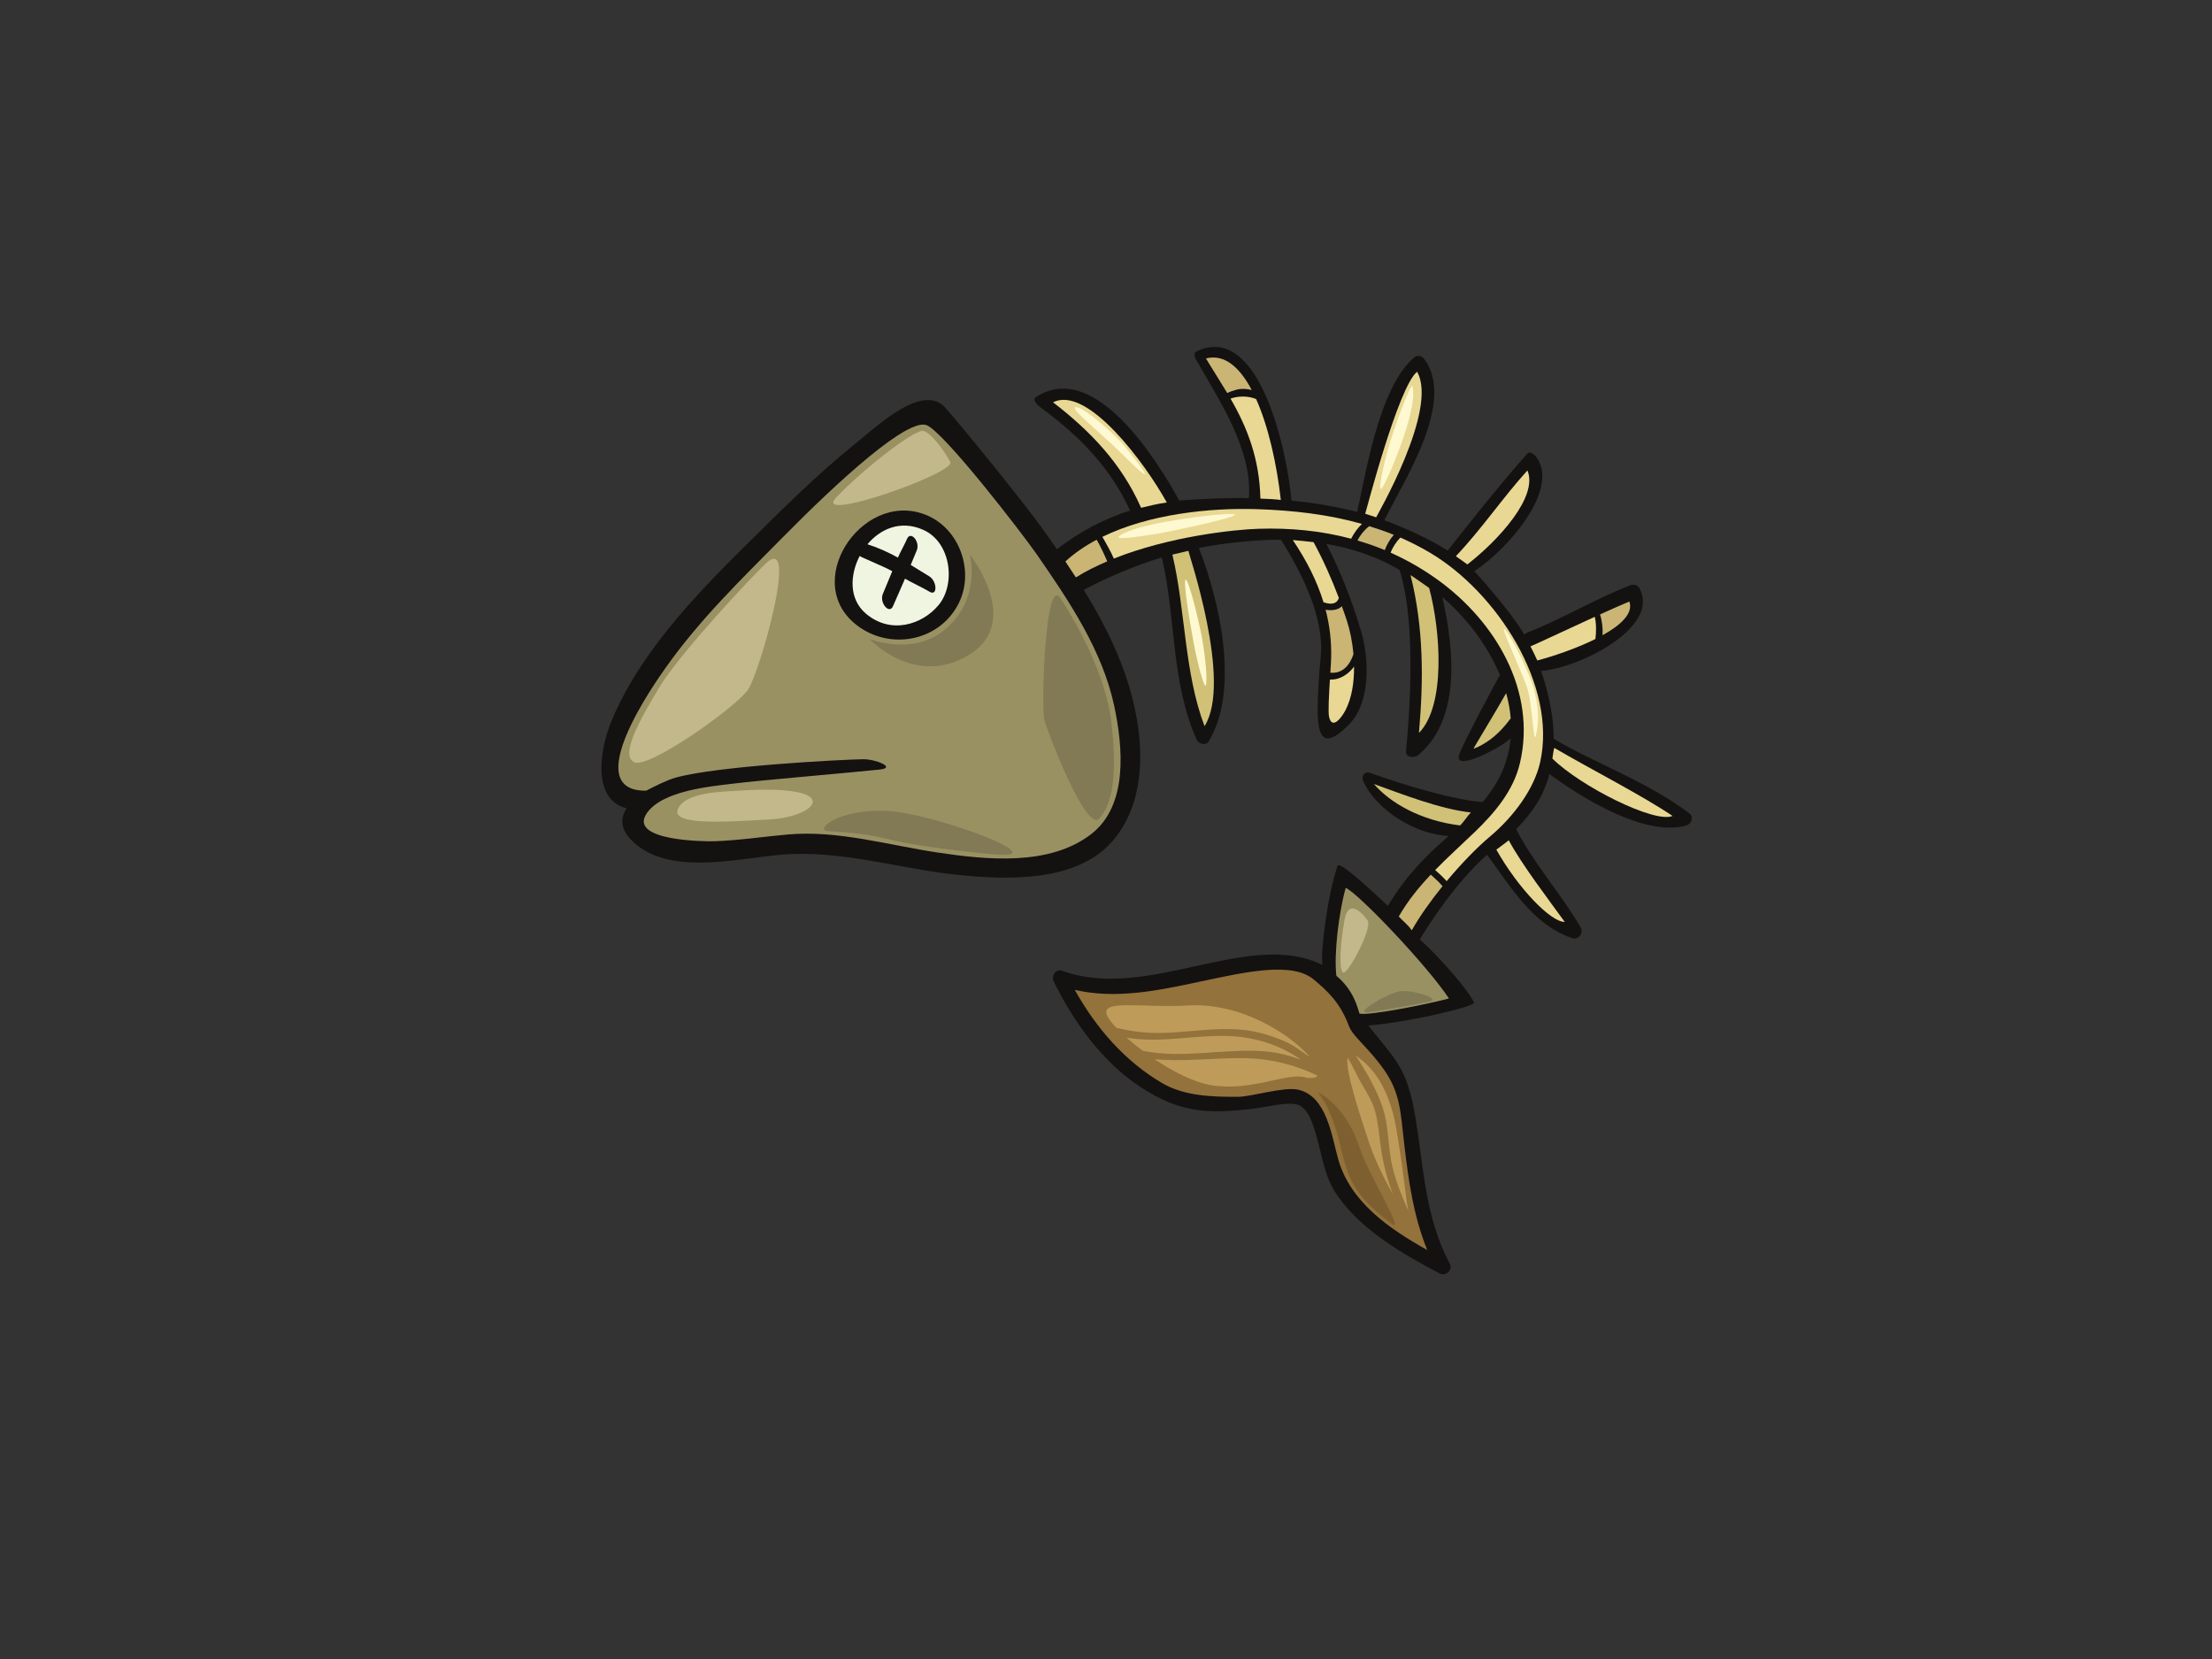 <?xml version="1.0" encoding="utf-8"?>
<!-- Generator: Adobe Illustrator 17.0.0, SVG Export Plug-In . SVG Version: 6.00 Build 0)  -->
<!DOCTYPE svg PUBLIC "-//W3C//DTD SVG 1.1//EN" "http://www.w3.org/Graphics/SVG/1.1/DTD/svg11.dtd">
<svg version="1.1" id="Layer_1" xmlns="http://www.w3.org/2000/svg" xmlns:xlink="http://www.w3.org/1999/xlink" x="0px" y="0px"
	 width="800px" height="600px" viewBox="0 0 800 600" enable-background="new 0 0 800 600" xml:space="preserve">
<rect x="0" y="0" width="800" height="600" fill="#333333" stroke="none"/>
<g>
	<path fill="#141111" d="M226.609,292.326c-12.121-2.933-10.056-20.207-5.604-31.166c9.872-24.31,30.216-45.676,48.586-63.803
		c13.12-12.945,25.358-25.308,39.74-36.894c8.148-6.562,24.481-22.187,32.635-12.92c8.141,9.272,29.224,35.42,35.715,44.558
		c1.536,2.159,3.063,4.334,4.579,6.522c7.62-5.948,17.135-11.129,26.455-13.951c-7.192-15.634-18.244-26.891-32.001-37.034
		c-1.433-1.059-3.602-2.995-2.067-4c21.496-14.136,44.576,24.176,51.859,37.413c6.848-0.69,22.145-1.133,25.142-0.864
		c1.512-17.73-11.48-36.613-18.956-49.921c-0.735-1.299-1.128-2.635,0.182-3.247c22.823-10.678,32.725,36.812,34.208,54.027
		c7.964,0.782,15.966,2.11,23.76,4.103c2.942-12.804,7.909-45.671,20.847-56.022c0.896-0.713,2.467-0.446,3.197,0.475
		c12.201,15.521-7.968,45.502-14.219,58.562c7.2,2.613,16.559,6.853,22.93,10.981c0.113-0.192,18.686-23.982,28.798-35.087
		c0.872-0.962,2.336,0.066,3.253,1.292c8.342,11.202-9.322,32.538-22.418,41.216c-0.041,0.025,13.161,14.335,18.013,22.929
		c0.224-0.241,0.532-0.451,0.927-0.609c12.7-5.034,24.462-12.085,37.17-17.126c1.408-0.56,2.861-0.352,3.617,1.051
		c7.535,13.909-21.236,28.666-35.612,29.847c2.718,7.733,4.601,16.762,4.565,24.546c14.904,8.851,33.738,15.367,49.08,26.958
		c1.646,1.243,0.827,3.889-1.291,4.449c-14.687,3.919-36.667-9.369-49.347-18.691c-1.947,7.747-5.876,13.673-11.995,19.964
		c6.284,12.379,16.386,23.583,23.34,35.569c1.139,1.958-0.868,4.604-3.076,3.847c-14.504-4.985-22.129-18.482-30.79-30.171
		c-10.864,9.608-20.475,24.153-24.344,30.636c7.079,6.273,17.442,18.179,19.618,22.79c0.693,1.467-24.48,7.296-38.215,8.344
		c2.934,3.734,6.034,7.347,8.882,11.187c5.061,6.833,6.751,13.858,8.131,22.082c3.082,18.422,3.439,35.839,12.385,52.782
		c1.276,2.412-1.386,4.796-3.699,3.571c-13.774-7.273-29.704-16.378-38.115-30.037c-3.393-5.52-4.435-12.862-6.206-18.992
		c-1.077-3.726-2.248-8.689-5.47-11.208c-3.262-2.546-10.68-0.12-18.172,0.752c-15.872,1.833-25.8,1.398-39.757-7.645
		c-14.03-9.085-24.519-23.655-31.796-38.46c-0.953-1.94,0.76-4.69,3.077-3.843c30.922,11.295,67.61-15.29,94.11-2.099
		c-0.689-4.888,1.8-25.097,5.491-35.879c0.681-2.009,13.623,10.298,18.214,14.496c4.613-7.798,10.384-14.637,17.029-20.818
		c1.612-1.498,3.251-2.963,4.882-4.437c-12.204-0.659-26.189-9.432-30.872-19.926c-0.799-1.789,0.54-3.586,2.37-2.94
		c13.056,4.604,29.86,9.708,40.843,10.601c1.525-1.824,2.97-3.736,4.263-5.784c3.493-5.539,5.326-11.369,5.867-17.265
		c-3.164,3.136-20.787,12.538-18.628,5.907c1.279-3.94,14.484-28.567,14.755-28.773c-4.484-10.879-12.223-20.853-20.866-28.255
		c4.361,18.843,6.796,44.181-8.657,57.167c-1.388,1.176-4.656,0.905-4.449-1.292c2.181-22.878,2.787-49.169-2.28-65.624
		c-9.398-5.538-18.255-7.984-26.491-9.442c5.191,10.163,9.419,20.923,12.617,31.841c2.744,9.377,3.547,25.264-4.42,33.412
		c-8.594,8.793-11.335,5.488-11.37-4.815c-0.017-5.803,0.501-13.74,1.085-19.478c1.503-14.869-7.582-31.585-14.272-42.426
		c-4.134-0.355-20.284,0.816-29.777,2.953c7.273,18.505,15.04,51.084,3.477,70.042c-0.858,1.401-3.482,0.93-4.194-0.63
		c-9.44-20.677-7.526-44.228-12.693-66.047c-9.863,3.06-19.387,7.068-28.228,11.758c8.334,13.505,15.298,27.768,18.581,43.44
		c3.324,15.885,2.978,34.138-7.877,47.058c-12.784,15.207-37.775,14.415-55.536,12.649c-21.715-2.153-42.927-9.288-64.879-7.353
		c-16.089,1.412-40.671,7.833-53.737-5.115C224.231,299.77,224.368,295.775,226.609,292.326z"/>
	<path fill="#CAB574" d="M578.677,222.209c3.919-1.775,7.647-3.433,10.604-4.675c1.53,4.307-3.16,8.589-9.701,12.214
		C579.728,227.343,579.454,224.656,578.677,222.209z"/>
	<path fill="#E8D893" d="M576.765,223.079c0.582,2.463,0.573,5.33,0.242,8.025c-7.249,3.608-15.904,6.433-21.019,7.763
		c-0.679-1.59-1.707-3.555-2.482-5.108C553.785,233.775,565.676,228.134,576.765,223.079z"/>
	<path fill="#E8D893" d="M380.859,145.512c13.445,10.334,24.688,22.082,31.718,37.875c0.043,0.092,0.056,0.178,0.086,0.27
		c3.394-0.816,5.845-1.428,9.318-1.929C414.235,167.654,393.222,139.187,380.859,145.512z"/>
	<path fill="#CAB574" d="M447.219,140.93c-1.163,0.292-2.284,0.713-3.382,1.195c-2.582-4.314-5.278-8.45-7.683-12.49
		c6.669-1.708,12.211,3.178,16.561,11.438C450.969,140.567,449.094,140.473,447.219,140.93z"/>
	<path fill="#E8D893" d="M445.03,144.157c2.953-1.02,6.474-1.009,9.268,0.173c4.462,9.974,7.473,23.555,8.931,36.485
		c-1.578-0.224-4.915-0.413-7.387-0.491C455.497,165.823,451.079,154.611,445.03,144.157z"/>
	<path fill="#E8D893" d="M512.506,134.451c-6.876,5.522-18.62,51.194-18.76,51.353c0.827,0.237,3.134,1.045,3.957,1.3
		C497.718,186.899,520.376,148.093,512.506,134.451z"/>
	<path fill="#E8D893" d="M552.414,170.135c-8.993,9.935-16.604,21.261-25.889,31.028c0.658,0.493,3.532,2.451,4.174,2.972
		C541.886,195.435,556.425,179.632,552.414,170.135z"/>
	<path fill="#E8D893" d="M604.898,295.092c-10.968-7.391-29.128-16.645-42.738-24.583c-0.151-0.083-0.54,2.442-0.726,3.828
		C571.59,284.382,598.464,297.909,604.898,295.092z"/>
	<path fill="#E8D893" d="M565.908,333.429c-5.763-7.985-15.577-20.799-20.239-29.521c-0.538,0.451-3.924,2.946-4.492,3.381
		C549.058,321.281,560.859,333.489,565.908,333.429z"/>
	<path fill="#93723B" d="M500.614,386.971c-5.887-8.381-11.292-11.941-12.804-16.006c-3.216-8.659-8.18-12.913-12.613-16.661
		c-7.807-6.594-24.417-2.865-41.445,0.764c-14.901,3.18-30.152,6.391-45.053,2.925c7.633,13.672,17.945,25.697,31.601,33.729
		c8.086,4.75,18.4,5.007,27.488,4.953c4.732-0.026,16.41-3.641,21.503-2.611c10.505,2.134,12.312,16.73,14.669,25.12
		c4.359,15.489,18.418,25.222,32.221,32.907c-5.008-12.376-6.78-25.146-8.368-38.703
		C506.537,402.495,506.496,395.349,500.614,386.971z"/>
	<path fill="#9A9163" d="M486.698,321.11c-2.454,8.687-4.327,23.802-3.372,31.807c6.329,5.233,7.723,11.726,8.343,13.657
		c3.262,0.829,23.746-3.178,32.364-5.463C516.062,349.062,491.189,322.994,486.698,321.11z"/>
	<path fill="#D0C177" d="M496.891,283.548c5.918,6.845,16.893,13.217,31.164,14.985c1.318-1.227,2.645-3.417,3.908-4.692
		C520.97,292.65,507.231,287.278,496.891,283.548z"/>
	<path fill="#D0C177" d="M532.906,270.814c8.554-3.254,13.145-10.862,13.469-10.983c-0.248-3.069-0.813-6.129-1.653-9.143
		C541.831,255.937,533.078,270.246,532.906,270.814z"/>
	<path fill="#D0C177" d="M513.179,265.08c9.72-9.821,7.889-36.881,3.696-52.433c-1.228-0.829-5.475-3.881-6.731-4.645
		C514.87,226.82,514.901,245.684,513.179,265.08z"/>
	<path fill="#E8D893" d="M484.178,216.371c-0.896,2.419-3.334,2.192-5.519,1.435c-2.375-7.761-6.174-15.179-11.1-22.489
		c1.896,0.11,5.636,0.555,7.517,0.76c3.508,6.488,6.523,13.247,9.129,20.156C484.189,216.277,484.191,216.325,484.178,216.371z"/>
	<path fill="#E8D893" d="M484.47,245.214c2.189-0.861,3.923-2.333,5.244-4.136c0.051,5.682-0.808,11.379-3.126,15.828
		c-1.324,2.543-4.807,7.254-5.912,2.333c-0.389-1.741-0.035-7.958,0.309-13.46C482.163,245.816,483.332,245.663,484.47,245.214z"/>
	<path fill="#CAB574" d="M481.207,243.288c-0.021-0.004-0.041-0.007-0.063-0.014c0.136-2.171,0.249-4.072,0.281-5.307
		c0.165-6.064-0.549-11.844-2.001-17.441c0.625,0.095,1.247,0.155,1.868,0.15c1.908-0.035,3.18-0.572,4.004-1.439
		c0.64,1.796,1.283,3.594,1.869,5.405c1.084,3.354,1.947,7.552,2.338,11.962C488.167,240.555,485.532,243.709,481.207,243.288z"/>
	<path fill="#D0C177" d="M435.637,262.622c10.17-15.955-5.875-62.802-5.849-63.408c-0.588,0.154-5.196,1.206-5.782,1.372
		C428.766,220.579,428.283,243.334,435.637,262.622z"/>
	<path fill="#E8D893" d="M519.046,314.655c4.564-4.666,9.458-9.064,14.334-13.756c7.185-6.916,13.967-14.909,16.316-24.875
		c6.116-25.944-8.68-51.153-29.738-66.342c-5.521-3.981-11.211-7.205-17.027-9.803c0.756-2.009,2.094-3.987,3.53-5.465
		c3.595,1.578,7.137,3.366,10.613,5.421c24.083,14.196,46.194,47.984,39.936,75.866c-2.119,9.451-9.406,19.515-18.136,26.84
		c-4.604,3.858-10.297,9.696-15.671,16.137C521.92,317.264,520.518,315.932,519.046,314.655z"/>
	<path fill="#CAB574" d="M521.715,320.492c-4.249,5.245-8.211,10.805-11.137,15.976c-1.343-2.012-3.089-3.247-4.698-4.997
		c3.285-5.724,7.261-10.587,11.576-15.145C518.975,317.634,520.414,319.016,521.715,320.492z"/>
	<path fill="#CAB574" d="M495.204,190.296c2.995,0.927,5.969,1.935,8.894,3.133c-1.383,1.576-2.546,3.519-3.261,5.525
		c-3.266-1.364-6.576-2.5-9.912-3.476C492.019,193.425,493.446,191.627,495.204,190.296z"/>
	<path fill="#E8D893" d="M454.533,184.145c13.05,0.415,25.801,1.868,38.042,5.335c-1.588,1.494-2.889,3.329-3.919,5.359
		c-10.862-2.912-22.079-3.956-33.489-3.602c-8.921,0.279-32.263,2.779-52.336,10.781c-1.17-2.685-2.63-5.195-3.587-6.903
		c-0.179-0.322-0.387-0.623-0.574-0.945C415.599,185.881,437.5,183.61,454.533,184.145z"/>
	<path fill="#CAB574" d="M398.999,199.801c0.334,0.736,0.893,1.9,1.462,3.213c-3.992,1.702-7.838,3.613-11.355,5.803
		c-1.248-1.93-2.516-3.849-3.799-5.754c3.32-3.057,7.149-5.649,11.313-7.866C397.482,196.696,398.292,198.225,398.999,199.801z"/>
	<path fill="#9A9163" d="M258.344,304.243c8.908-0.29,17.768-1.671,26.645-2.446c18.09-1.595,36.394,3.888,54.18,6.541
		c17.691,2.643,40.393,4.983,55.48-6.675c13.464-10.409,11.445-31.46,8.38-46.096c-4.246-20.257-16.513-38.425-28.128-55.147
		c-5.342-7.696-32.889-43.372-39.563-46.563c-6.679-3.198-32.061,20.018-51.979,40.204c-15.155,15.364-30.213,29.829-42.731,47.603
		c-3.338,4.736-31.691,44.58-6.948,44.299c3.276-1.703,7.74-3.898,10.548-4.687c14.965-4.215,59.363-6.527,67.831-6.689
		c4.561-0.09,12.378,3.094,6.027,3.745c-15.012,1.541-42.131,3.773-52.608,5.05c-8.731,1.063-25.848,2.565-31.516,10.675
		C226.885,304.176,255.089,304.359,258.344,304.243z"/>
	<path fill="#141111" d="M334.399,186.029c12.623,4.741,18.124,20.493,12.373,32.083c-6.668,13.448-23.891,17.11-35.944,8.705
		C288.966,211.564,311.306,177.366,334.399,186.029z"/>
	<path fill="#F0F5E2" d="M313.098,221.866c9.003,7.713,20.426,4.115,26.377-3.06c6.241-7.527,4.54-22.649-5.536-27.169
		c-8.538-3.823-15.86,0-20.214,5.205c3.878,1.207,7.504,2.895,11.023,4.814c0.559-1.364,2.71-5.352,3.273-6.715
		c1.301-3.141,4.852,0.945,3.534,4.122c-0.722,1.753-1.448,3.498-2.177,5.252c2.241,1.343,4.463,2.736,6.691,4.108
		c2.934,1.803,3.022,7.375,0.095,5.574c-2.009-1.238-6.83-3.491-8.846-4.72c-0.966,2.345-3.373,7.592-4.346,9.934
		c-1.303,3.146-4.999-1.21-3.686-4.382c1.142-2.75,2.28-5.495,3.417-8.247c-3.347-1.852-11.496-5.124-11.795-5.499
		C307.429,207.812,306.894,216.55,313.098,221.866z"/>
	<path fill="#BF9B5A" d="M464.595,376.589c-4.65-1.967-9.387-3.476-14.427-4.058c-13.077-1.511-25.971,2.328-38.973,0.583
		c-2.532-0.34-5.009-0.831-7.464-1.391c-1.712-1.813-2.928-3.407-3.389-4.56c-2.356-5.884,12.599-2.576,29.431-3.527
		c19.211-1.088,37.061,10.541,43.964,18.677C470.717,380.309,467.838,377.955,464.595,376.589z"/>
	<path fill="#BF9B5A" d="M409.023,375.536c14.34,1.923,28.591-2.743,42.851-0.028c6.544,1.247,12.448,3.523,17.945,7.294
		c0.227,0.153,0.453,0.306,0.677,0.461c-4.322-1.606-8.82-2.727-13.598-3.065c-14.536-1.035-29.231,2.819-43.627-0.185
		c-0.012-0.005-0.023-0.009-0.037-0.009c-2.122-1.592-4.068-3.19-5.808-4.738C407.959,375.351,408.486,375.464,409.023,375.536z"/>
	<path fill="#BF9B5A" d="M447.748,382.677c10.776-0.111,19.772,2.063,28.738,6.328c-0.604,0.909-2.173,1.192-4.928,0.525
		c-6.294-1.516-19.425,5.296-33.55,2.944c-6.176-1.028-13.704-4.874-20.417-9.367C427.566,383.97,437.359,382.781,447.748,382.677z"
		/>
	<path fill="#BF9B5A" d="M503.026,419.229c-1.015-5.99-0.983-12.499-2.86-18.336c-2.102-6.525-6.013-13.283-9.911-19.181
		c3.999,2.754,11.762,8.877,14.817,26.931c2.766,16.348,3.295,24.57,4.274,29.331C506.727,431.976,504.123,425.692,503.026,419.229z
		"/>
	<path fill="#BF9B5A" d="M491.947,391.09c2.033,3.602,4.375,6.941,5.44,11.018c1.153,4.44,1.449,8.962,2.1,13.492
		c0.815,5.68,2.358,11.099,4.28,16.383c-3.077-5.5-6.584-12.603-8.52-18.415c-3.307-9.918-8.895-26.692-7.852-31.064
		C489.407,385.88,491.041,389.48,491.947,391.09z"/>
	<path fill="#7E6030" d="M476.606,395.064c7.054,8.877,7.832,20.892,10.969,29.247c3.133,8.354,10.188,14.099,15.67,18.281
		c5.485,4.178-8.247-17.531-11.49-27.422C486.532,399.238,476.606,395.064,476.606,395.064z"/>
	<path fill="#C2B88B" d="M494.625,332.917c-0.897-1.41-6.788-8.879-8.356-0.262c-1.567,8.618-2.086,18.019-0.52,19.065
		C487.314,352.761,496.451,335.789,494.625,332.917z"/>
	<path fill="#C2B88B" d="M277.103,203.657c-4.371,3.99-31.072,32.381-38.643,44.917c-7.574,12.533-14.365,25.063-8.882,27.155
		c5.484,2.086,36.823-20.105,41.002-26.377C274.755,243.089,289.115,192.688,277.103,203.657z"/>
	<path fill="#C2B88B" d="M267.965,285.912c-7.041,0.44-19.846,0.523-22.718,6.53c-2.871,6.004,15.407,4.958,33.164,3.916
		C296.168,295.312,305.569,283.562,267.965,285.912z"/>
	<path fill="#C2B88B" d="M334.031,155.868c-3.185-0.866-22.458,14.365-31.596,24.025c-9.14,9.662,43.348-8.88,41.259-12.797
		C341.603,163.18,336.908,156.653,334.031,155.868z"/>
	<path fill="#817A55" d="M350.744,200.522c0,0,4.326,16.187-9.184,27.319c-11.584,9.543-27.112,3.233-27.112,3.233
		s16.449,17.758,36.032,5.745C370.068,224.806,350.744,200.522,350.744,200.522z"/>
	<path fill="#817A55" d="M362.231,309.157c-5.221-0.162-30.028-2.875-40.213-5.488c-10.182-2.609-18.019-2.611-22.72-3.132
		c-4.699-0.525,3.921-7.833,20.632-7.312C336.64,293.747,379.207,309.678,362.231,309.157z"/>
	<path fill="#817A55" d="M383.646,216.45c3.509,5.583,15.928,25.329,18.278,44.656c2.353,19.325,0.265,30.034-4.436,34.992
		c-4.699,4.962-18.806-31.597-19.845-36.039C376.599,255.623,377.901,207.31,383.646,216.45z"/>
	<path fill="#FFF9D1" d="M510.811,139.685c-0.425-1.468-6.528,14.359-8.88,22.979c-2.35,8.613-3.655,15.667-2.088,13.837
		C501.407,174.671,513.158,147.775,510.811,139.685z"/>
	<path fill="#FFF9D1" d="M407.141,161.879c-4.178-5.183-15.147-14.621-18.018-14.621c-2.874,0,9.399,9.661,16.188,16.449
		C412.104,170.498,420.199,178.071,407.141,161.879z"/>
	<path fill="#FFF9D1" d="M434.821,231.338c-1.131-6.557-4.96-21.935-6.005-21.674c-1.049,0.266,1.565,15.67,2.87,22.72
		c1.303,7.052,3.92,17.237,4.44,15.402C436.648,245.962,436.127,238.913,434.821,231.338z"/>
	<path fill="#FFF9D1" d="M445.788,185.901c-5.477-0.272-22.98,2.35-29.766,3.919c-6.791,1.567-10.971,3.395-11.494,4.436
		c-0.521,1.047,10.707-0.524,18.541-2.088C430.904,190.604,451.012,186.163,445.788,185.901z"/>
	<path fill="#FFF9D1" d="M554.938,249.882c-1.305-5.227-7.309-18.021-10.442-21.936c-3.135-3.917,6.529,16.189,8.096,21.671
		c1.565,5.493,2.088,20.107,2.871,16.453C556.245,262.416,557.028,258.236,554.938,249.882z"/>
	<path fill="#817A55" d="M494.606,366.12c2.85-0.231,18.491-2.991,22.571-3.944c4.078-0.951-6.393-4.351-10.879-3.669
		C501.813,359.184,489.576,366.528,494.606,366.12z"/>
</g>
</svg>
